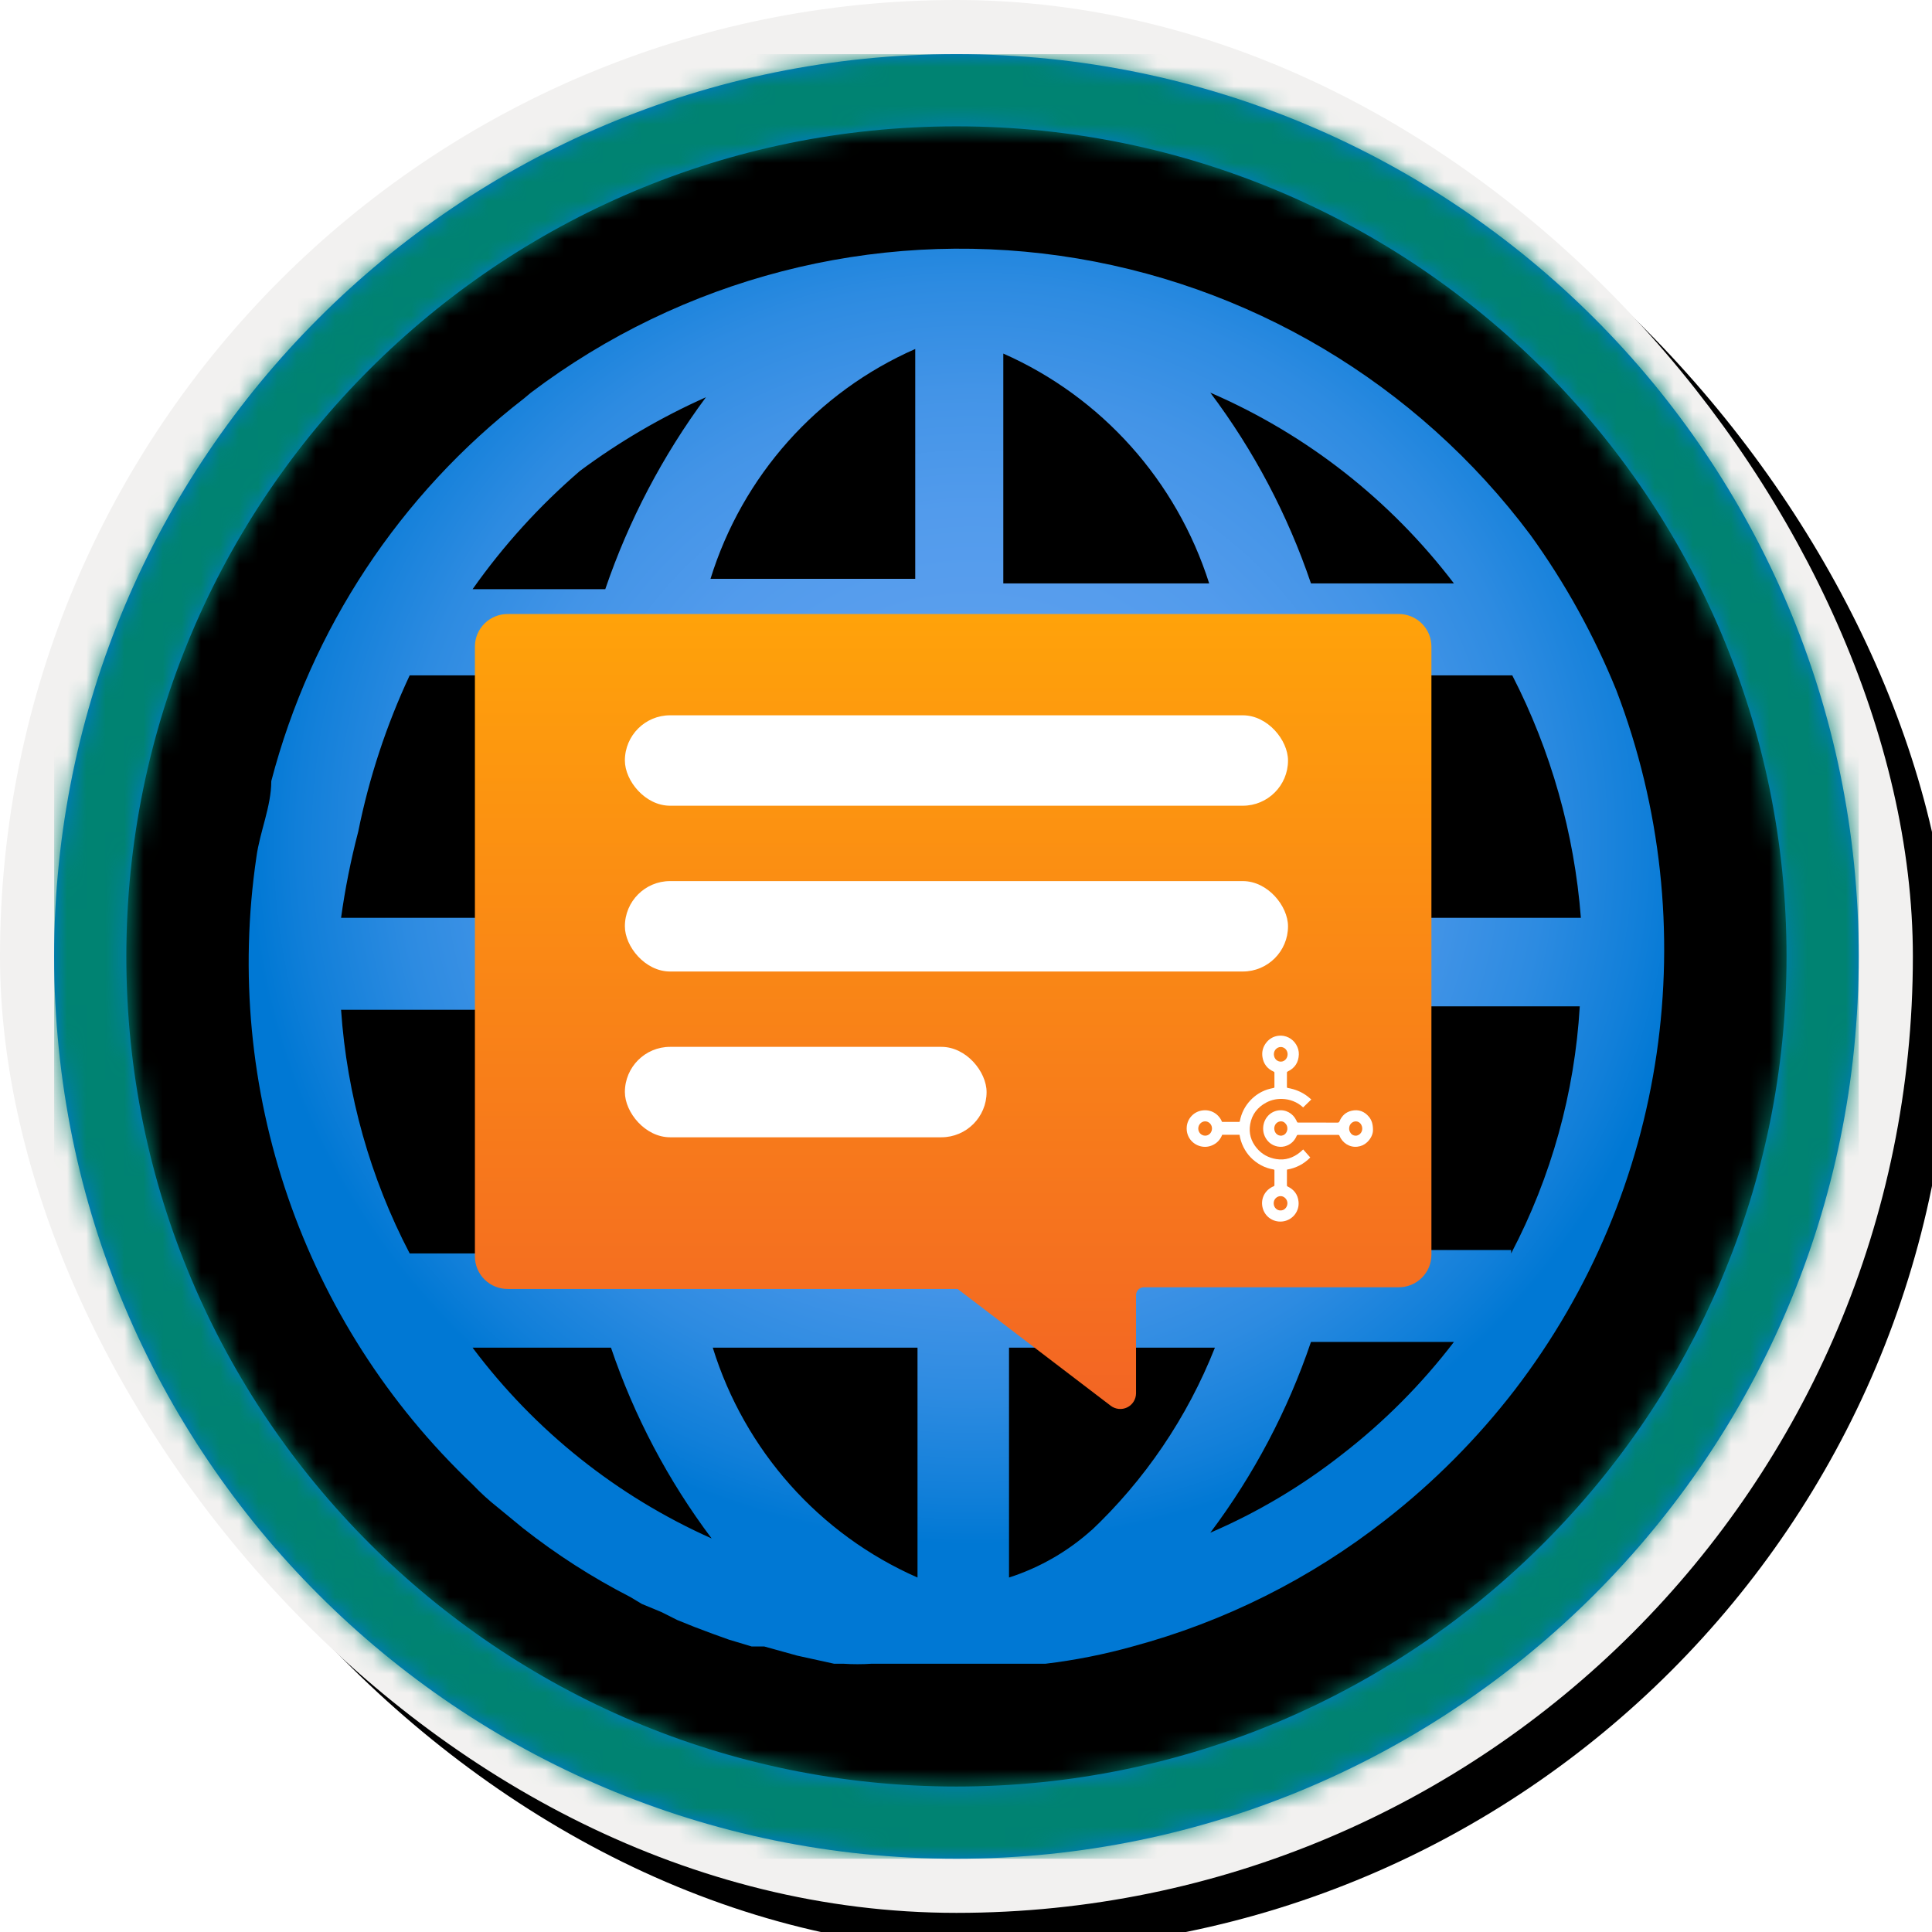 <?xml version="1.0" encoding="UTF-8"?>
<svg width="101px" height="101px" viewBox="0 0 101 101" version="1.1" xmlns="http://www.w3.org/2000/svg" xmlns:xlink="http://www.w3.org/1999/xlink">
    <!-- Generator: Sketch 64 (93537) - https://sketch.com -->
    <title>Learn the application foundation with the AL programming language for Microsoft Dynamics 365 Business Central/Manage-multilanguage-development-in-Dynamics-365-Business-Central</title>
    <desc>Created with Sketch.</desc>
    <defs>
        <rect id="path-1" x="0" y="0" width="94.34" height="94.34" rx="47.17"></rect>
        <linearGradient x1="77.83%" y1="11.2%" x2="-99.689%" y2="253.808%" id="linearGradient-3">
            <stop stop-color="#FFFFFF" offset="0%"></stop>
            <stop stop-color="#000000" stop-opacity="0.5" offset="100%"></stop>
        </linearGradient>
        <rect id="path-4" x="0" y="0" width="94.34" height="94.34"></rect>
        <rect id="path-5" x="0" y="0" width="100" height="100" rx="50"></rect>
        <filter x="-0.5%" y="-0.5%" width="102.0%" height="102.0%" filterUnits="objectBoundingBox" id="filter-6">
            <feOffset dx="1" dy="1" in="SourceAlpha" result="shadowOffsetOuter1"></feOffset>
            <feMorphology radius="4" operator="erode" in="SourceAlpha" result="shadowInner"></feMorphology>
            <feOffset dx="1" dy="1" in="shadowInner" result="shadowInner"></feOffset>
            <feComposite in="shadowOffsetOuter1" in2="shadowInner" operator="out" result="shadowOffsetOuter1"></feComposite>
            <feColorMatrix values="0 0 0 0 0   0 0 0 0 0   0 0 0 0 0  0 0 0 0.15 0" type="matrix" in="shadowOffsetOuter1"></feColorMatrix>
        </filter>
        <path d="M50,2.83 C76.051,2.83 97.17,23.949 97.17,50 C97.17,76.051 76.051,97.17 50,97.17 C23.949,97.17 2.83,76.051 2.83,50 C2.83,23.949 23.949,2.83 50,2.83 Z M50,6.604 C26.033,6.604 6.604,26.033 6.604,50 C6.604,73.967 26.033,93.396 50,93.396 C73.967,93.396 93.396,73.967 93.396,50 C93.396,26.033 73.967,6.604 50,6.604 Z" id="path-7"></path>
        <radialGradient cx="50.541%" cy="42.662%" fx="50.541%" fy="42.662%" r="48.61%" id="radialGradient-9">
            <stop stop-color="#5EA0EF" offset="0%"></stop>
            <stop stop-color="#5B9FEE" offset="28%"></stop>
            <stop stop-color="#529BEC" offset="47%"></stop>
            <stop stop-color="#4394E7" offset="64%"></stop>
            <stop stop-color="#2D8BE1" offset="79%"></stop>
            <stop stop-color="#117FD9" offset="93%"></stop>
            <stop stop-color="#0078D4" offset="100%"></stop>
        </radialGradient>
        <filter x="-4.8%" y="-4.8%" width="109.6%" height="109.6%" filterUnits="objectBoundingBox" id="filter-10">
            <feOffset dx="0" dy="1" in="SourceAlpha" result="shadowOffsetOuter1"></feOffset>
            <feColorMatrix values="0 0 0 0 0   0 0 0 0 0   0 0 0 0 0  0 0 0 0.19 0" type="matrix" in="shadowOffsetOuter1" result="shadowMatrixOuter1"></feColorMatrix>
            <feMerge>
                <feMergeNode in="shadowMatrixOuter1"></feMergeNode>
                <feMergeNode in="SourceGraphic"></feMergeNode>
            </feMerge>
        </filter>
        <linearGradient x1="50%" y1="100%" x2="50%" y2="0%" id="linearGradient-11">
            <stop stop-color="#F36524" offset="0%"></stop>
            <stop stop-color="#FFA20A" offset="100%"></stop>
        </linearGradient>
    </defs>
    <g id="Badges" stroke="none" stroke-width="1" fill="none" fill-rule="evenodd">
        <g id="Learn-the-application-foundation-with-the-AL-programming-language-for-Microsoft-Dynamics-365-Business-Central--2" transform="translate(-160, -510)">
            <g id="Learn-the-application-foundation-with-the-AL-programming-language-for-Microsoft-Dynamics-365-Business-Central/Manage-multilanguage-development-in-Dynamics-365-Business-Central" transform="translate(160, 510)">
                <g id="Badge-Plates/Circle">
                    <g id="BG" transform="translate(2.83, 2.83)">
                        <mask id="mask-2" fill="white">
                            <use xlink:href="#path-1"></use>
                        </mask>
                        <g></g>
                        <g id="Colors/Dynamics-365/BG-Solid-Badges" mask="url(#mask-2)">
                            <g id="Rectangle">
                                <use fill="#01B6C3" xlink:href="#path-4"></use>
                                <use fill-opacity="0.4" fill="url(#linearGradient-3)" xlink:href="#path-4"></use>
                            </g>
                        </g>
                    </g>
                    <g id="Border">
                        <g id="White-Border">
                            <use fill="black" fill-opacity="1" filter="url(#filter-6)" xlink:href="#path-5"></use>
                            <rect stroke="#F2F1F0" stroke-width="4" stroke-linejoin="square" x="2" y="2" width="96" height="96" rx="48"></rect>
                        </g>
                        <mask id="mask-8" fill="white">
                            <use xlink:href="#path-7"></use>
                        </mask>
                        <use id="Boarder" fill="#0078D4" fill-rule="nonzero" xlink:href="#path-7"></use>
                        <g id="Colors/Dynamics-365/Border" mask="url(#mask-8)" fill="#008372">
                            <g transform="translate(2.83, 2.83)" id="Rectangle">
                                <rect x="0" y="0" width="94.34" height="94.34"></rect>
                            </g>
                        </g>
                    </g>
                </g>
                <g id="Internet" transform="translate(13, 13)" fill="url(#radialGradient-9)" fill-rule="nonzero">
                    <path d="M71.499,23.088 C70.333,20.213 68.828,17.49 67.015,14.977 C61.07,7.023 52.223,1.769 42.421,0.372 C32.62,-1.025 22.667,1.549 14.755,7.527 L14.397,7.827 C7.908,12.842 3.26,19.879 1.182,27.834 C1.182,29.156 0.584,30.477 0.405,31.799 C-1.386,43.932 2.833,56.179 11.706,64.603 L11.706,64.603 C12.115,65.034 12.555,65.436 13.021,65.804 L13.021,65.804 L14.337,66.886 L14.337,66.886 C16.09,68.267 17.972,69.475 19.957,70.491 L20.555,70.851 L21.572,71.272 L22.409,71.692 L23.306,72.053 L24.262,72.413 L25.1,72.714 L26.295,73.074 L26.953,73.074 L28.687,73.555 L28.687,73.555 L30.601,73.975 L31.079,73.975 C31.577,74.008 32.076,74.008 32.574,73.975 L33.172,73.975 L39.569,73.975 L40.945,73.975 L40.945,73.975 L41.662,73.975 C43.198,73.791 44.717,73.49 46.207,73.074 L46.207,73.074 C51.008,71.783 55.501,69.536 59.421,66.465 C61.948,64.497 64.218,62.216 66.177,59.676 C74.185,49.249 76.202,35.381 71.499,23.088 Z M62.829,17.5 L55.534,17.5 C54.32,13.916 52.544,10.549 50.272,7.527 C55.298,9.7 59.684,13.134 63.008,17.5 L62.829,17.5 Z M39.45,5.484 C44.587,7.752 48.507,12.129 50.213,17.5 L39.45,17.5 L39.45,5.484 Z M39.45,22.547 L51.827,22.547 C52.971,26.682 53.633,30.936 53.8,35.224 L39.45,35.224 L39.45,22.547 Z M39.45,40.03 L53.8,40.03 C53.638,44.338 52.975,48.613 51.827,52.767 L39.629,52.767 L39.629,39.79 L39.45,40.03 Z M20.794,31.439 C21.083,28.351 21.643,25.295 22.469,22.307 L34.846,22.307 L34.846,34.983 L20.555,34.983 C20.615,33.782 20.675,32.58 20.794,31.439 Z M34.846,5.244 L34.846,17.26 L24.143,17.26 C25.807,11.884 29.712,7.5 34.846,5.244 Z M17.326,11.612 L17.326,11.612 C19.373,10.093 21.578,8.804 23.904,7.767 C21.644,10.818 19.869,14.203 18.642,17.801 L11.706,17.801 C13.319,15.514 15.207,13.435 17.326,11.612 L17.326,11.612 Z M8.417,22.307 L17.685,22.307 C17.008,24.95 16.528,27.642 16.25,30.357 C16.25,31.859 15.951,33.421 15.951,34.983 L4.83,34.983 C5.04,33.465 5.339,31.96 5.727,30.477 C6.295,27.656 7.199,24.912 8.417,22.307 L8.417,22.307 Z M4.83,39.79 L15.772,39.79 C15.921,44.095 16.563,48.369 17.685,52.527 L8.417,52.527 C6.356,48.577 5.135,44.239 4.83,39.79 L4.83,39.79 Z M11.706,57.453 L11.706,57.453 L18.941,57.453 C20.155,61.038 21.932,64.405 24.203,67.427 C19.26,65.225 14.958,61.793 11.706,57.453 L11.706,57.453 Z M34.965,69.469 C29.832,67.214 25.927,62.829 24.262,57.453 L34.965,57.453 L34.965,69.469 Z M34.965,52.407 L22.469,52.407 C21.341,48.25 20.699,43.976 20.555,39.67 L34.846,39.67 L34.846,52.527 L34.965,52.407 Z M44.114,66.946 C42.854,68.089 41.366,68.949 39.749,69.469 L39.749,57.453 L50.512,57.453 C49.069,61.1 46.844,64.383 43.994,67.066 L44.114,66.946 Z M57.149,63.041 L57.149,63.041 C55.041,64.695 52.73,66.068 50.272,67.126 C52.544,64.104 54.32,60.738 55.534,57.153 L63.008,57.153 C61.318,59.363 59.348,61.342 57.149,63.041 L57.149,63.041 Z M65.998,52.347 L57.029,52.347 C58.032,48.17 58.613,43.903 58.763,39.61 L69.586,39.61 C69.321,44.123 68.098,48.528 65.998,52.527 L65.998,52.347 Z M58.763,34.983 C58.609,30.71 58.028,26.463 57.029,22.307 L66.058,22.307 C68.083,26.25 69.302,30.56 69.645,34.983 L58.763,34.983 Z" id="Shape"></path>
                </g>
                <g id="Chat-bubble" transform="translate(24, 24)">
                    <g id="Icon-iot-204-Notification-Hub-Namespaces" filter="url(#filter-10)">
                        <g id="Group" transform="translate(0.787, 7.083)" fill="url(#linearGradient-11)" fill-rule="nonzero">
                            <path d="M50.044,1.719 L50.044,33.51 C50.044,33.967 49.861,34.404 49.534,34.724 C49.208,35.044 48.767,35.22 48.309,35.212 L35.014,35.212 C34.786,35.212 34.602,35.396 34.602,35.623 L34.602,40.76 C34.599,41.072 34.42,41.355 34.14,41.492 C33.86,41.628 33.526,41.595 33.278,41.406 L25.277,35.301 L25.013,35.301 L1.775,35.301 C1.318,35.308 0.876,35.132 0.55,34.812 C0.223,34.492 0.04,34.055 0.04,33.598 L0.04,1.719 C0.04,1.263 0.223,0.825 0.55,0.505 C0.876,0.185 1.318,0.009 1.775,0.017 L48.309,0.017 C48.767,0.009 49.208,0.185 49.534,0.505 C49.861,0.825 50.044,1.263 50.044,1.719 Z" id="Path"></path>
                        </g>
                        <rect id="Rectangle" x="0" y="0" width="51.945" height="51.945"></rect>
                    </g>
                    <rect id="Rectangle" fill="#FFFFFF" x="8.667" y="13.394" width="34.667" height="4.727" rx="2.364"></rect>
                    <rect id="Rectangle-Copy" fill="#FFFFFF" x="8.667" y="22.061" width="34.667" height="4.727" rx="2.364"></rect>
                    <rect id="Rectangle-Copy" fill="#FFFFFF" x="8.667" y="30.727" width="18.909" height="4.727" rx="2.364"></rect>
                </g>
                <g id="Dynamics-BC-01-2" transform="translate(62, 54)" fill="#FFFFFF" fill-rule="nonzero">
                    <path d="M4.943,0.724 C5.113,0.713 5.301,0.868 5.303,1.097 C5.305,1.296 5.14,1.467 4.956,1.472 C4.768,1.477 4.583,1.323 4.585,1.094 C4.587,0.852 4.787,0.713 4.943,0.724 L4.943,0.724 Z M1.004,4.632 C1.203,4.632 1.36,4.799 1.36,5.009 C1.36,5.213 1.199,5.381 1.003,5.381 C0.807,5.381 0.643,5.21 0.642,5.005 C0.642,4.799 0.804,4.632 1.004,4.632 Z M4.595,8.865 C4.599,8.838 4.602,8.809 4.609,8.782 C4.661,8.579 4.86,8.46 5.052,8.516 C5.195,8.559 5.303,8.697 5.312,8.867 C5.321,9.039 5.222,9.2 5.054,9.252 C4.816,9.326 4.577,9.123 4.595,8.865 Z M6.551,6.524 L6.125,6.11 C5.97,6.252 5.796,6.363 5.601,6.438 C5.416,6.51 5.225,6.548 5.025,6.553 C4.732,6.561 4.456,6.501 4.198,6.364 C3.739,6.119 3.446,5.743 3.356,5.229 C3.274,4.763 3.397,4.343 3.7,3.98 C3.967,3.66 4.313,3.474 4.723,3.408 C5.191,3.333 5.602,3.47 5.964,3.767 C6.018,3.812 6.07,3.86 6.127,3.911 L6.498,3.492 C6.162,3.149 5.757,2.939 5.281,2.858 C5.28,2.843 5.278,2.83 5.278,2.816 C5.278,2.555 5.279,2.293 5.277,2.032 C5.277,2.001 5.286,1.988 5.316,1.974 C5.649,1.816 5.845,1.557 5.884,1.187 C5.935,0.7 5.605,0.26 5.131,0.161 C4.617,0.054 4.107,0.371 3.997,0.904 C3.902,1.367 4.144,1.806 4.584,1.987 C4.613,1.999 4.624,2.013 4.624,2.045 C4.623,2.301 4.623,2.558 4.624,2.814 C4.624,2.845 4.616,2.857 4.584,2.863 C4.351,2.902 4.129,2.975 3.922,3.088 C3.516,3.309 3.208,3.625 3.002,4.04 C2.889,4.266 2.834,4.48 2.8,4.679 L1.893,4.679 C1.796,4.43 1.629,4.243 1.382,4.133 C1.176,4.041 0.963,4.024 0.744,4.082 C0.33,4.192 0.001,4.583 0.039,5.084 C0.07,5.515 0.391,5.871 0.817,5.945 C1.321,6.034 1.731,5.743 1.883,5.354 C1.894,5.353 1.907,5.352 1.919,5.352 C2.201,5.352 2.482,5.352 2.764,5.351 C2.798,5.351 2.809,5.359 2.816,5.396 C2.897,5.812 3.08,6.175 3.372,6.484 C3.619,6.743 3.911,6.932 4.25,7.045 C4.358,7.081 4.47,7.102 4.581,7.127 C4.61,7.134 4.624,7.142 4.624,7.175 C4.623,7.425 4.623,7.675 4.624,7.926 C4.624,7.956 4.612,7.969 4.585,7.98 C4.252,8.127 4.054,8.384 3.998,8.741 C3.954,9.025 4.027,9.285 4.209,9.51 C4.37,9.708 4.579,9.823 4.83,9.855 C5.202,9.903 5.576,9.713 5.764,9.388 C5.856,9.23 5.906,9.059 5.9,8.878 C5.885,8.469 5.696,8.167 5.321,7.989 C5.29,7.975 5.277,7.96 5.277,7.924 C5.279,7.677 5.279,7.43 5.277,7.182 C5.277,7.146 5.285,7.133 5.325,7.126 C5.705,7.06 6.054,6.92 6.362,6.683 C6.425,6.634 6.484,6.58 6.551,6.524 L6.551,6.524 Z" id="path14" transform="translate(3.293, 5.001) scale(-1, 1) rotate(-180) translate(-3.293, -5.001) "></path>
                    <path d="M8.875,4.623 C8.894,4.625 8.919,4.624 8.943,4.631 C9.18,4.694 9.286,4.962 9.166,5.19 C9.071,5.372 8.854,5.426 8.686,5.31 C8.534,5.206 8.483,4.983 8.576,4.811 C8.638,4.696 8.733,4.626 8.875,4.623 L8.875,4.623 Z M4.614,4.997 C4.618,4.965 4.62,4.932 4.627,4.9 C4.685,4.649 4.968,4.54 5.162,4.694 C5.316,4.817 5.348,5.066 5.229,5.228 C5.147,5.337 5.038,5.393 4.902,5.366 C4.729,5.332 4.617,5.181 4.614,4.997 Z M9.776,4.912 C9.776,4.717 9.676,4.475 9.47,4.282 C9.329,4.148 9.159,4.071 8.964,4.048 C8.549,3.997 8.17,4.251 8.022,4.624 C8.008,4.657 7.992,4.664 7.96,4.664 C7.256,4.663 6.553,4.664 5.849,4.664 C5.818,4.664 5.804,4.656 5.792,4.625 C5.671,4.342 5.468,4.15 5.167,4.068 C4.838,3.98 4.462,4.109 4.252,4.376 C4.114,4.552 4.038,4.752 4.034,4.973 C4.025,5.432 4.324,5.855 4.795,5.939 C5.215,6.013 5.595,5.786 5.768,5.424 C5.775,5.41 5.782,5.396 5.788,5.382 C5.819,5.309 5.819,5.309 5.896,5.309 C6.571,5.309 7.246,5.31 7.922,5.307 C7.981,5.307 8.005,5.326 8.027,5.378 C8.147,5.665 8.356,5.859 8.661,5.928 C9.025,6.009 9.33,5.895 9.566,5.609 C9.71,5.433 9.776,5.227 9.776,4.912 L9.776,4.912 Z" id="path16" transform="translate(6.905, 4.997) scale(-1, 1) rotate(-180) translate(-6.905, -4.997) "></path>
                </g>
            </g>
        </g>
    </g>
</svg>